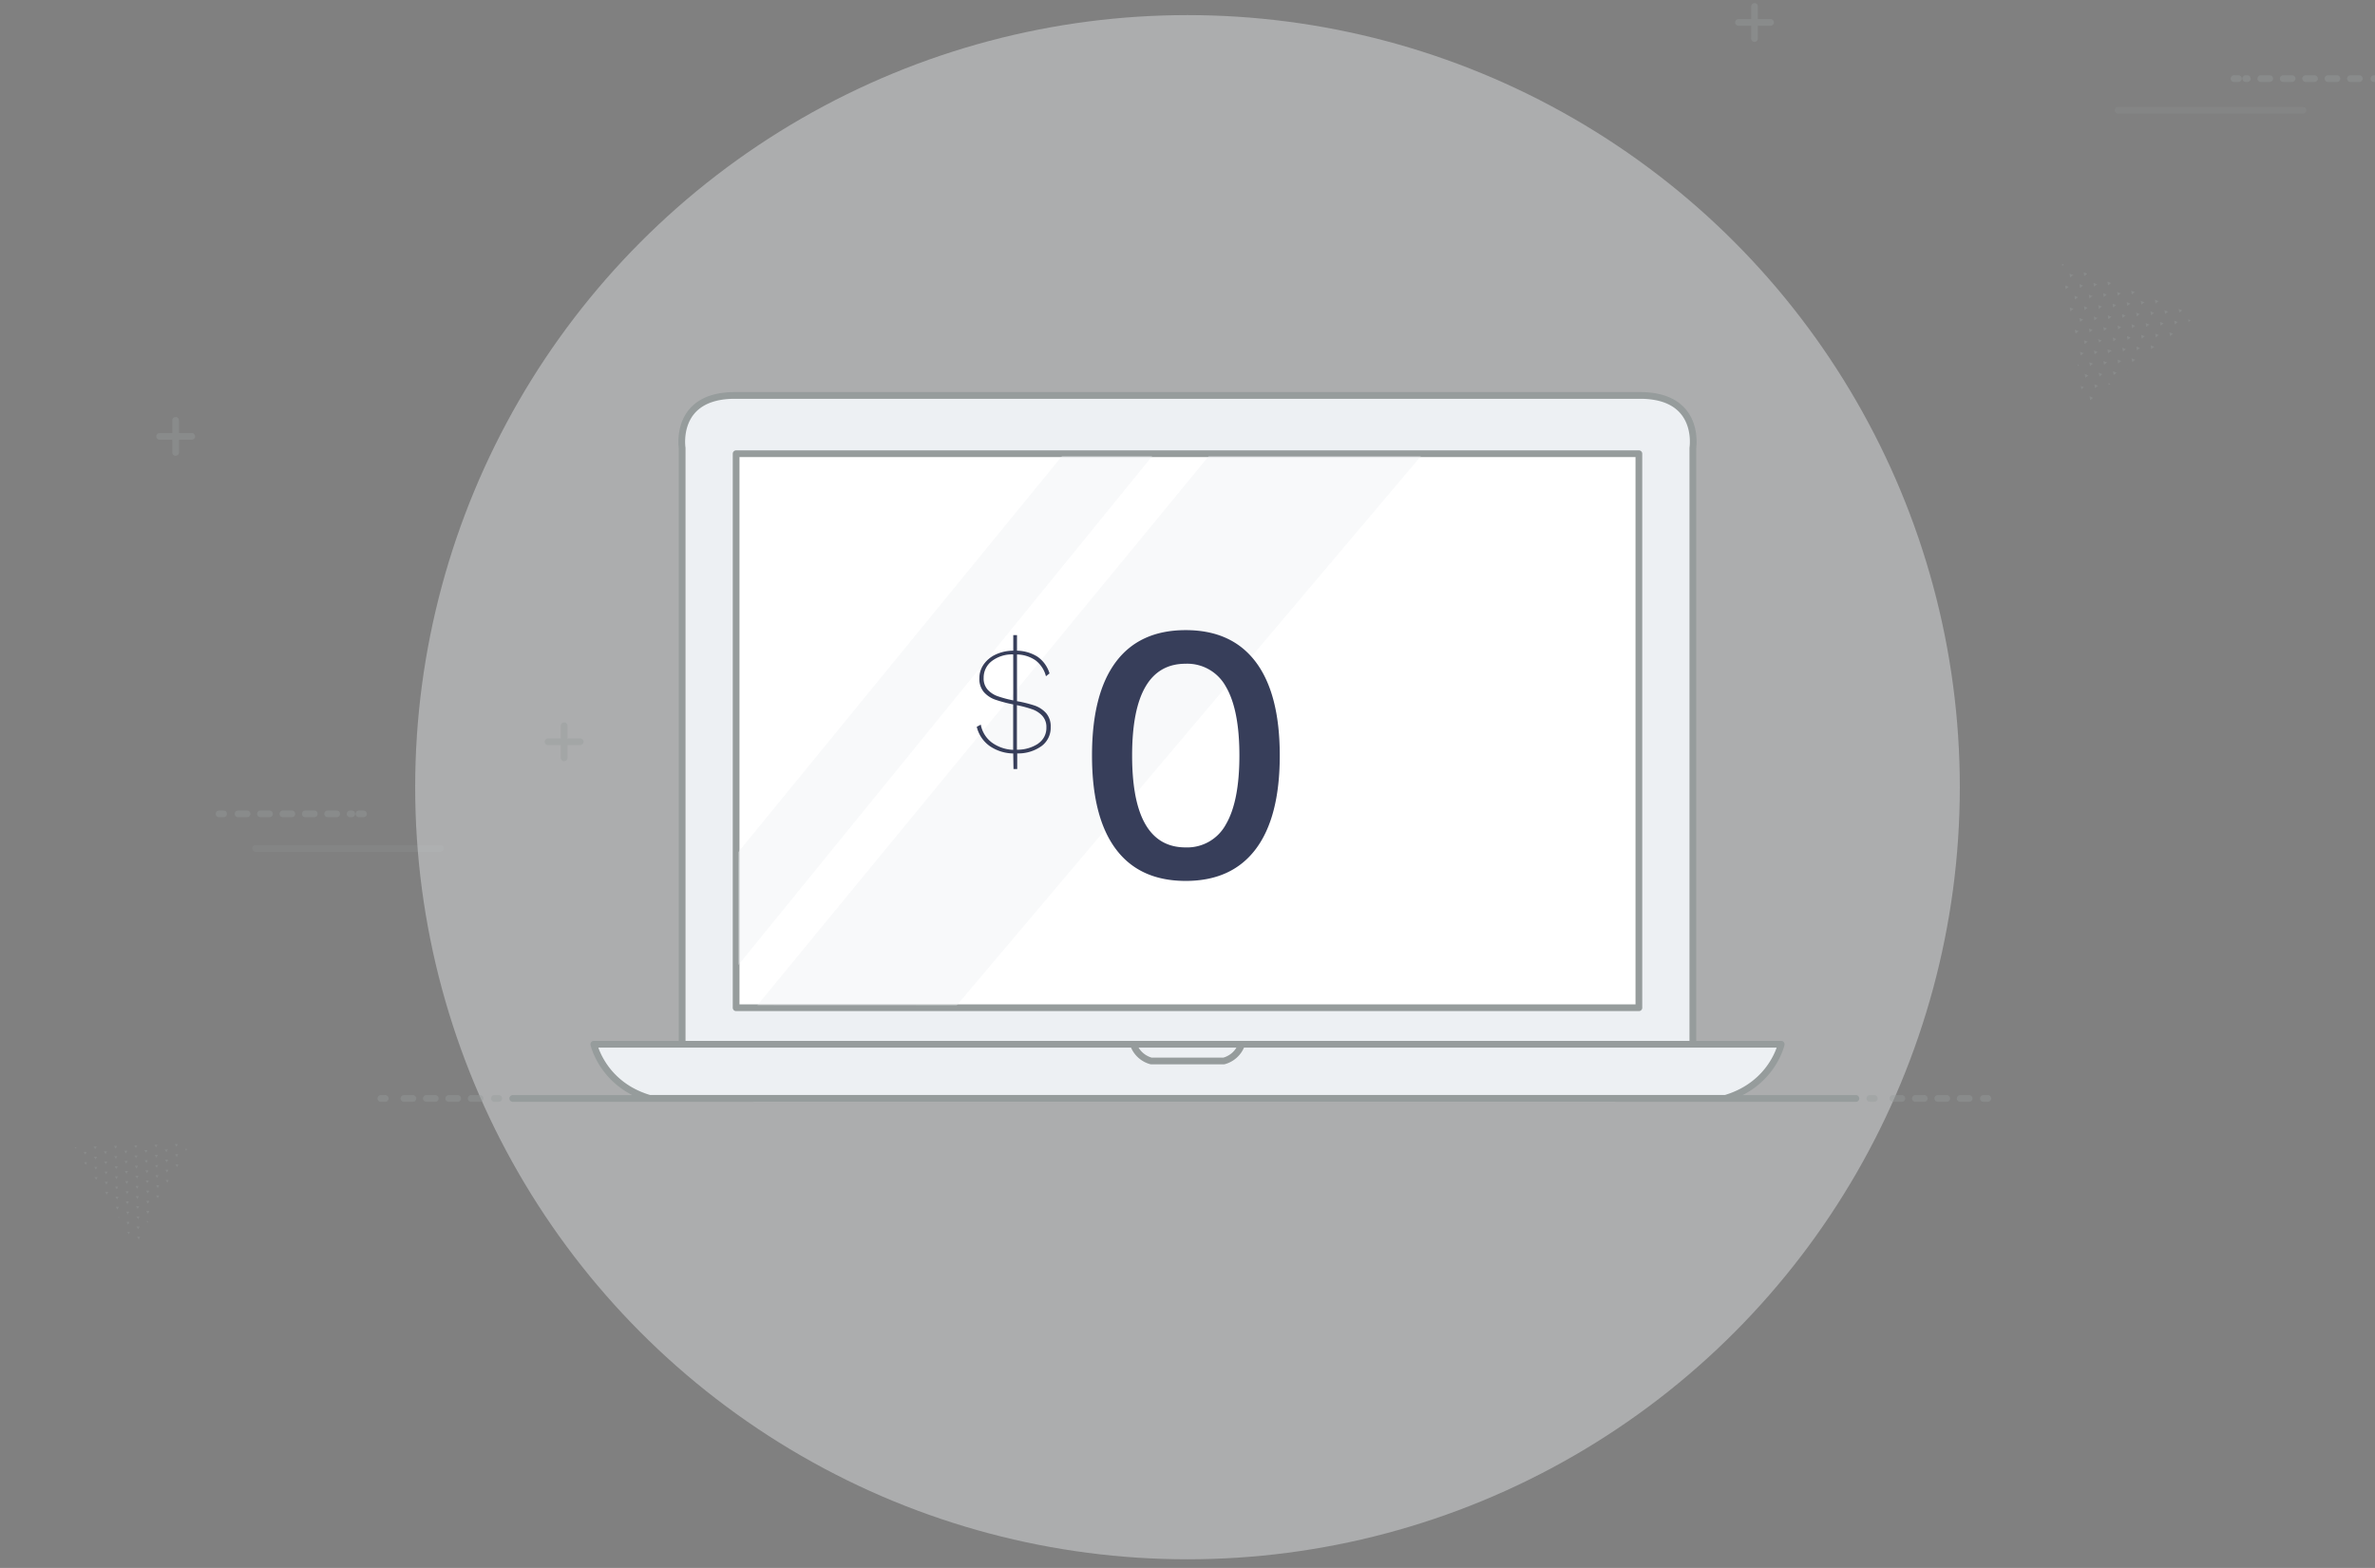 <svg id="Free_Malware_Removal_and_Repair" data-name="Free Malware Removal and Repair" xmlns="http://www.w3.org/2000/svg" viewBox="0 0 530 350"><rect x="0" y="0" width="530" height="350" fill="#808080" stroke="none"/><defs><style>
.p-stroke{stroke:#969c9c;stroke-linecap:round;stroke-linejoin:round;stroke-width:1.5px;vector-effect:non-scaling-stroke;}
.dash{stroke-dasharray:2 3;}
.fill-light-blue-grey{fill:#edf0f3;}
.fill-grey{fill:#969c9c;}
.fill-white{fill:#fff;}
.fill-blue{fill:#373e5a;}
.opac-40{opacity:0.4;}
.opac-20{opacity:0.2;}
	</style></defs><path id="lines" class="p-stroke opac-20" d="M57.06,189.4H98.29M513.91,24.61H472.68"/><circle id="background" class="fill-light-blue-grey opac-40" cx="265" cy="175.72" r="172.35"/><path id="plus" class="p-stroke opac-40" d="M391.53,1.43V8.61M395.12,5h-7.17M39.2,93.83V101m3.59-3.59H35.61M125.89,162v7.17m3.59-3.59H122.3"/><path id="tri" class="fill-grey opac-40" d="M461.89,68.64l.81.32-.68.54Zm.08-6.71.68-.54-.81-.32Zm-1.12,1.77h0l.13.85,0,0,.65-.52Zm2.2,3.18.68-.54-.81-.32Zm-2.92-8h0l.07.48,0,0,.36-.28Zm5.66,2.22-.51-.2-.3-.12.13.86ZM465.2,76.8l.68-.54-.81-.32Zm0-7.57.68-.54-.81-.32Zm-1,2.62.68-.54L464,71Zm2.1,2.34.68-.54-.81-.32Zm-3.13.28.68-.54L463,73.6Zm1-10.19.68-.54-.81-.32Zm3-1.14.13.86.68-.54Zm-.22,2.94-.81-.32.13.86Zm1.42,2.88.68-.54-.81-.32Zm2.06-5.24.68-.54-.81-.32Zm-4,25.61.68-.54-.8-.32Zm-2.81-8h0l.05.37,0,0,.26-.21Zm2.77.39.68-.54-.81-.32Zm2.1,2.34.68-.54-.81-.32Zm-3.13.28.68-.54-.81-.32Zm-1,1.81h0l.11.74,0,0,.56-.45Zm4.1-9.67L469,76l-.81-.32Zm-4.16,2.9.68-.54-.81-.32Zm3.13-.28.68-.54-.81-.32Zm2.1,2.34.68-.54-.81-.32Zm-2.15-9.91.68-.54-.81-.32Zm3.13-.28.68-.54-.81-.32Zm-1,2.62.68-.54-.81-.32Zm2.1,2.34.68-.54-.81-.32Zm-2.28-10.77.13.86.68-.54Zm3.13-.28.13.86.68-.54Zm-.9,3.48.68-.54-.81-.32Zm2.1,2.34.68-.54-.81-.32Zm2.06-5.24.68-.54-.81-.32Zm-4.06,18,.68-.54-.81-.32Zm-4.16,2.9.68-.54-.81-.32Zm3.07-.66.38-.3-.45-.18Zm.69-7.74L470.3,78l.13.86Zm4.55,2.6.68-.54-.81-.32Zm-3.13.28.68-.54-.81-.32Zm2,1.58.09-.07-.1,0Zm-2-9.16.68-.54-.81-.32Zm3.13-.28.68-.54-.81-.32Zm-.35,2.07-.81-.32.13.86Zm1.42,2.88.68-.54-.81-.32Zm-3.13.28.68-.54-.81-.32Zm.85-11.05.13.86.68-.54Zm3.13-.28.13.86.68-.54Zm-.9,3.48.68-.54-.81-.32Zm2,1.48.13.86.68-.54Zm2.19-4.37.68-.54-.81-.32Zm-3.08,7.85.68-.54-.81-.32Zm3.13-.28.68-.54-.81-.32Zm-1,2.62.68-.54-.81-.32Zm-.18-8.43.13.86.68-.54Zm3.26.58.68-.54-.81-.32Zm-1,2.62.68-.54-.81-.32Zm2.78,1.79-.81-.32.13.86Zm2.06-5.24-.81-.32.13.86Zm-1,2.62-.81-.32.13.86Zm2.88-.38-.56-.22.09.6ZM21.09,262.75l.7,0-.33.62Zm-2.07-5,.33-.62-.7,0Zm-.27,1.67h0l.37.59v0l.32-.59Zm2.64,1.66.33-.62-.7,0Zm-4.71-5h0l.21.33v0l.17-.32Zm4.9-.15h-.7l.37.6Zm4.55,11.82.33-.62-.7,0Zm-2.44-5.6.33-.62-.7,0Zm.07,2.27.33-.62-.7,0Zm2.3,1.07.33-.62-.7,0Zm-2.23,1.2.33-.62-.7,0Zm-2.51-7.87.33-.62-.7,0Zm1.86-1.8.37.6.33-.62Zm.77,2.25-.7,0,.37.6Zm2,1.68.33-.62-.7,0Zm-.14-4.54.33-.62-.7,0Zm5.15,20.27.33-.61-.7,0Zm-4.61-5h0l.16.25v0l.13-.24Zm2.17-.59.33-.62-.7,0Zm2.3,1.07.33-.62-.7,0Zm-2.23,1.2.33-.62-.7,0ZM28.4,275h0l.32.51v0L29,275Zm0-8.47.33-.62-.7,0ZM26.2,270l.33-.62-.7,0Zm2.23-1.2.33-.62-.7,0Zm2.3,1.07.33-.62-.7,0ZM26,263.21l.33-.62-.7,0Zm2.23-1.2.33-.62-.7,0Zm.07,2.27.33-.62-.7,0Zm2.3,1.07.33-.62-.7,0Zm-5.11-7.26.37.6.33-.62Zm2.23-1.2.37.6.33-.62Zm.44,2.87.33-.62-.7,0Zm2.3,1.07.33-.62-.7,0Zm-.14-4.54.33-.62-.7,0ZM33,270.94l.33-.62-.7,0Zm-2.17,3.47.33-.62-.7,0Zm2.07-1.47.19-.35h-.39ZM31,267l-.7,0,.37.6Zm4.2.48.33-.62-.7,0ZM33,268.68l.33-.62-.7,0Zm2,.54,0-.08H34.9Zm-4.42-6.15.33-.62-.7,0Zm2.23-1.2.33-.62-.7,0Zm.4,1.65-.7,0,.37.6Zm2,1.68.33-.62-.7,0Zm-2.23,1.2.33-.62-.7,0ZM30,257.94l.37.6.33-.62Zm2.23-1.2.37.6.33-.62Zm.44,2.87L33,259l-.7,0Zm1.93.47.37.6.33-.62Zm.23-3.94.33-.62-.7,0Zm.21,6.8.33-.62-.7,0Zm2.23-1.2.33-.62-.7,0Zm.07,2.27.33-.62-.7,0Zm-2.81-6.2.37.6.33-.62Zm2.6-.61.33-.62-.7,0Zm.07,2.27.33-.62-.7,0Zm2.64.45-.7,0,.37.6Zm-.14-4.54-.7,0,.37.6Zm.07,2.27-.7,0,.37.6Zm2-1.2h-.49l.26.41Z"/><g id="dashes" class="opac-40"><line class="p-stroke" x1="48.89" y1="181.67" x2="49.89" y2="181.67"/><line class="p-stroke dash" x1="53.13" y1="181.67" x2="78.49" y2="181.67"/><line class="p-stroke" x1="80.11" y1="181.67" x2="81.11" y2="181.67"/><line class="p-stroke" x1="530.75" y1="17.55" x2="529.75" y2="17.55"/><line class="p-stroke dash" x1="526.51" y1="17.55" x2="501.15" y2="17.55"/><line class="p-stroke" x1="499.53" y1="17.55" x2="498.53" y2="17.55"/><line class="p-stroke" x1="443.6" y1="245.2" x2="442.6" y2="245.2"/><line class="p-stroke dash" x1="439.43" y1="245.2" x2="419.86" y2="245.2"/><line class="p-stroke" x1="418.27" y1="245.2" x2="417.27" y2="245.2"/><line class="p-stroke" x1="111.31" y1="245.2" x2="110.31" y2="245.2"/><line class="p-stroke dash" x1="107.14" y1="245.2" x2="87.56" y2="245.2"/><line class="p-stroke" x1="85.98" y1="245.2" x2="84.98" y2="245.2"/></g><rect id="screen" class="fill-white" x="164.27" y="101.28" width="201.46" height="123.67"/><path id="computer" class="p-stroke fill-light-blue-grey" d="M414.16,245.2H360.64m-246.22,0h53.51M377.77,100V233.1H152.23V100S150.34,88.27,164,88.27H366C379.66,88.27,377.77,100,377.77,100ZM266.6,233.1H132.51s2,9,12.43,12.07H385.06c10.47-3.12,12.43-12.07,12.43-12.07Zm-13.48.53a5.81,5.81,0,0,0,3.76,3.2h16.24a5.79,5.79,0,0,0,3.85-3.4m-23.85.19M365.73,101.28H164.27V224.95H365.73Z"/><path id="reflection" class="fill-light-blue-grey opac-40" d="M164.75,190.21,237,101.8h20.14L164.76,215.42m48.75,9L317.1,101.81H269.75L169,224.4"/><path id="_0" data-name="$0" class="fill-blue" d="M226.11,168.19a9.57,9.57,0,0,1-5.27-1.67,7.4,7.4,0,0,1-2.87-4.28l.9-.49a6.41,6.41,0,0,0,2.47,4,8.63,8.63,0,0,0,4.76,1.63V157.24a31.35,31.35,0,0,1-4-1.06,6.07,6.07,0,0,1-2.54-1.69,4.52,4.52,0,0,1-1-3.13,5.28,5.28,0,0,1,.92-3,6.62,6.62,0,0,1,2.64-2.22,9.26,9.26,0,0,1,4-.89v-3.48h.83v3.48a8.83,8.83,0,0,1,4.62,1.37,7,7,0,0,1,2.64,3.7l-.8.63a6.48,6.48,0,0,0-2.31-3.54,7.6,7.6,0,0,0-4.15-1.32v10.43a28.1,28.1,0,0,1,4,1,6.09,6.09,0,0,1,2.52,1.69,4.52,4.52,0,0,1,1,3.13,5.06,5.06,0,0,1-2,4.17,8.93,8.93,0,0,1-5.47,1.67v3.48h-.83Zm0-22.11a7.47,7.47,0,0,0-4.81,1.51,4.64,4.64,0,0,0-1.79,3.74,3.72,3.72,0,0,0,.89,2.61,5.5,5.5,0,0,0,2.21,1.46,25.21,25.21,0,0,0,3.51.94Zm5.56,19.9a4.17,4.17,0,0,0,1.84-3.6,3.67,3.67,0,0,0-.89-2.57,5.52,5.52,0,0,0-2.21-1.46,25.72,25.72,0,0,0-3.48-.94v9.94A8.36,8.36,0,0,0,231.67,166ZM249,189.52q-5.31-7.12-5.31-20.87T249,147.78q5.31-7.12,15.6-7.12t15.64,7.12q5.35,7.12,5.35,20.87t-5.35,20.87q-5.35,7.12-15.64,7.12T249,189.52ZM273.58,184q3-5.14,3-15.35t-3-15.35a9.81,9.81,0,0,0-9-5.14q-11.94,0-11.94,20.5t11.94,20.5A9.81,9.81,0,0,0,273.58,184Z"/></svg>